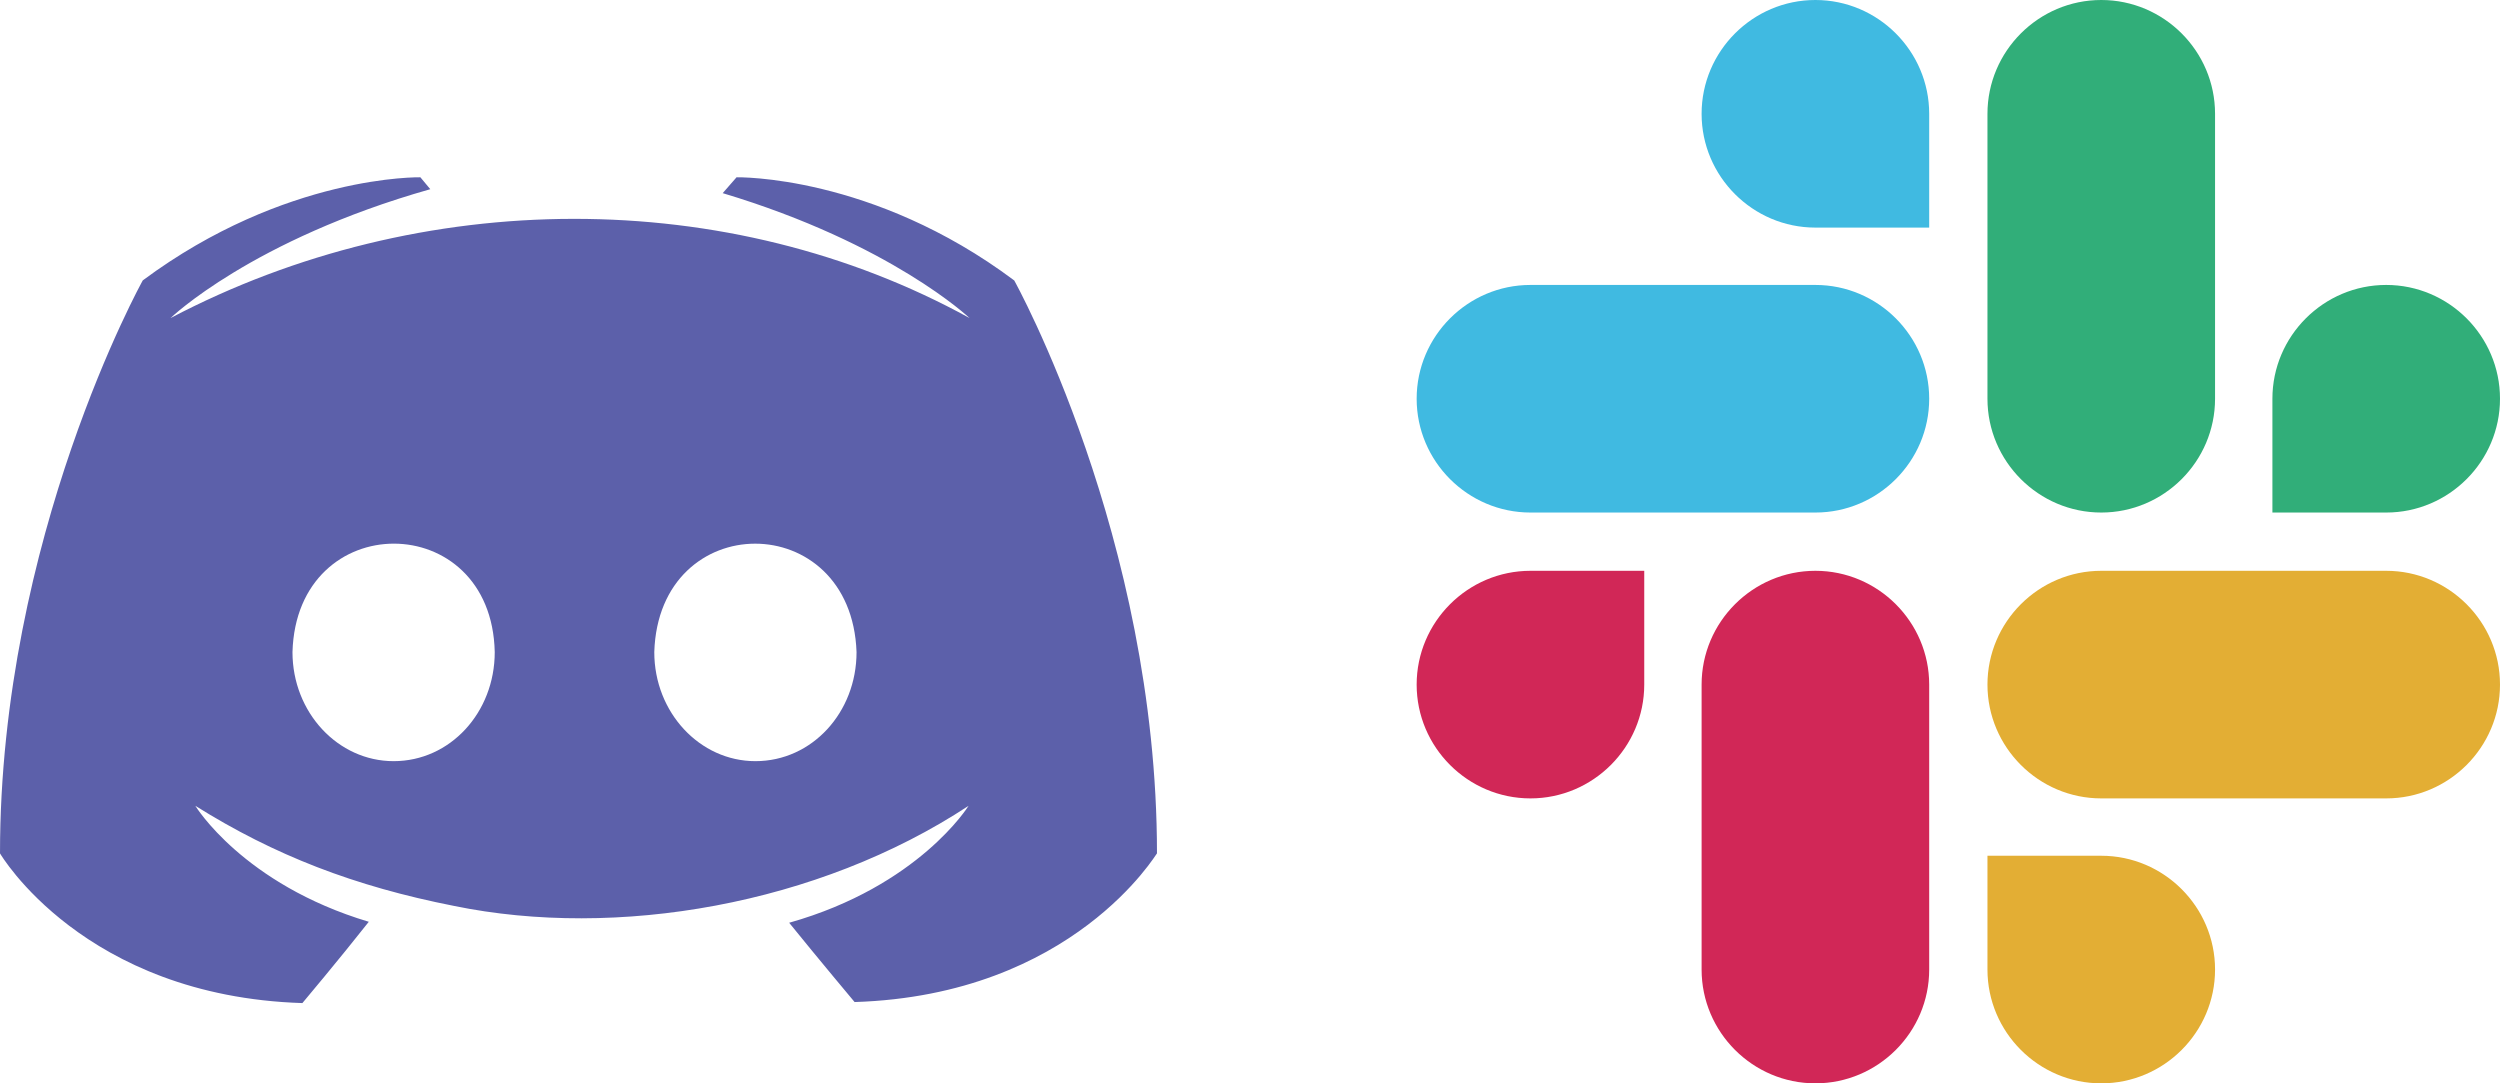 <?xml version="1.0" encoding="UTF-8"?>
<svg id="_レイヤー_2" data-name="レイヤー 2" xmlns="http://www.w3.org/2000/svg" viewBox="0 0 411.48 178.32">
  <defs>
    <style>
      .cls-1 {
        fill: #40bae1;
      }

      .cls-2 {
        fill: #e3ae34;
      }

      .cls-3 {
        fill: #5c60aa;
      }

      .cls-4 {
        fill: #31ae79;
      }

      .cls-5 {
        fill: #d12757;
      }
    </style>
  </defs>
  <g id="_レイヤー_1-2" data-name="レイヤー 1">
    <g id="_306-slack" data-name="306-slack">
      <g>
        <path class="cls-5" d="M270.63,112.68c0,10.31-8.42,18.73-18.73,18.73s-18.73-8.42-18.73-18.73,8.42-18.73,18.73-18.73h18.73v18.73Z"/>
        <path class="cls-5" d="M280.07,112.68c0-10.31,8.42-18.73,18.73-18.73s18.73,8.42,18.73,18.73v46.9c0,10.31-8.42,18.73-18.73,18.73s-18.73-8.42-18.73-18.73v-46.9h0Z"/>
        <path class="cls-1" d="M298.8,37.46c-10.31,0-18.73-8.42-18.73-18.73S288.49,0,298.8,0s18.73,8.42,18.73,18.73v18.73h-18.73Z"/>
        <path class="cls-1" d="M298.8,46.9c10.31,0,18.73,8.42,18.73,18.73s-8.42,18.73-18.73,18.73h-46.9c-10.31,0-18.73-8.42-18.73-18.73s8.42-18.73,18.73-18.73h46.9Z"/>
        <path class="cls-4" d="M374.02,65.63c0-10.31,8.42-18.73,18.73-18.73s18.73,8.42,18.73,18.73-8.42,18.73-18.73,18.73h-18.73v-18.73h0Z"/>
        <path class="cls-4" d="M364.58,65.63c0,10.31-8.42,18.73-18.73,18.73s-18.73-8.42-18.73-18.73V18.73c0-10.31,8.42-18.73,18.73-18.73s18.73,8.42,18.73,18.73v46.9h0Z"/>
        <path class="cls-2" d="M345.85,140.85c10.31,0,18.73,8.42,18.73,18.73s-8.42,18.73-18.73,18.73-18.73-8.42-18.73-18.73v-18.73h18.73Z"/>
        <path class="cls-2" d="M345.85,131.41c-10.31,0-18.73-8.42-18.73-18.73s8.42-18.73,18.73-18.73h46.9c10.31,0,18.73,8.42,18.73,18.73s-8.42,18.73-18.73,18.73h-46.9Z"/>
      </g>
    </g>
    <g id="Layer_2" data-name="Layer 2">
      <path class="cls-3" d="M166.92,46.15c-23.33-17.46-45.69-16.97-45.69-16.97l-2.28,2.61c27.74,8.32,40.63,20.56,40.63,20.56-39.69-21.85-90.24-21.69-131.51,0,0,0,13.38-12.89,42.75-21.21l-1.63-1.96s-22.19-.49-45.69,16.97c0,0-23.5,42.26-23.5,94.31,0,0,13.71,23.5,49.77,24.64,0,0,6.04-7.18,10.93-13.38-20.72-6.2-28.55-19.09-28.55-19.09,13.02,8.15,26.18,13.25,42.59,16.48,26.69,5.49,59.89-.15,84.68-16.48,0,0-8.16,13.22-29.53,19.25,4.89,6.04,10.77,13.05,10.77,13.05,36.06-1.14,49.77-24.64,49.77-24.47,0-52.05-23.5-94.31-23.5-94.31ZM64.78,125.28c-9.14,0-16.64-8-16.64-17.95.67-23.84,32.79-23.76,33.29,0,0,9.95-7.34,17.95-16.64,17.95ZM124.33,125.28c-9.14,0-16.64-8-16.64-17.95.73-23.79,32.45-23.8,33.29,0,0,9.95-7.34,17.95-16.64,17.95Z"/>
    </g>
  </g>
</svg>